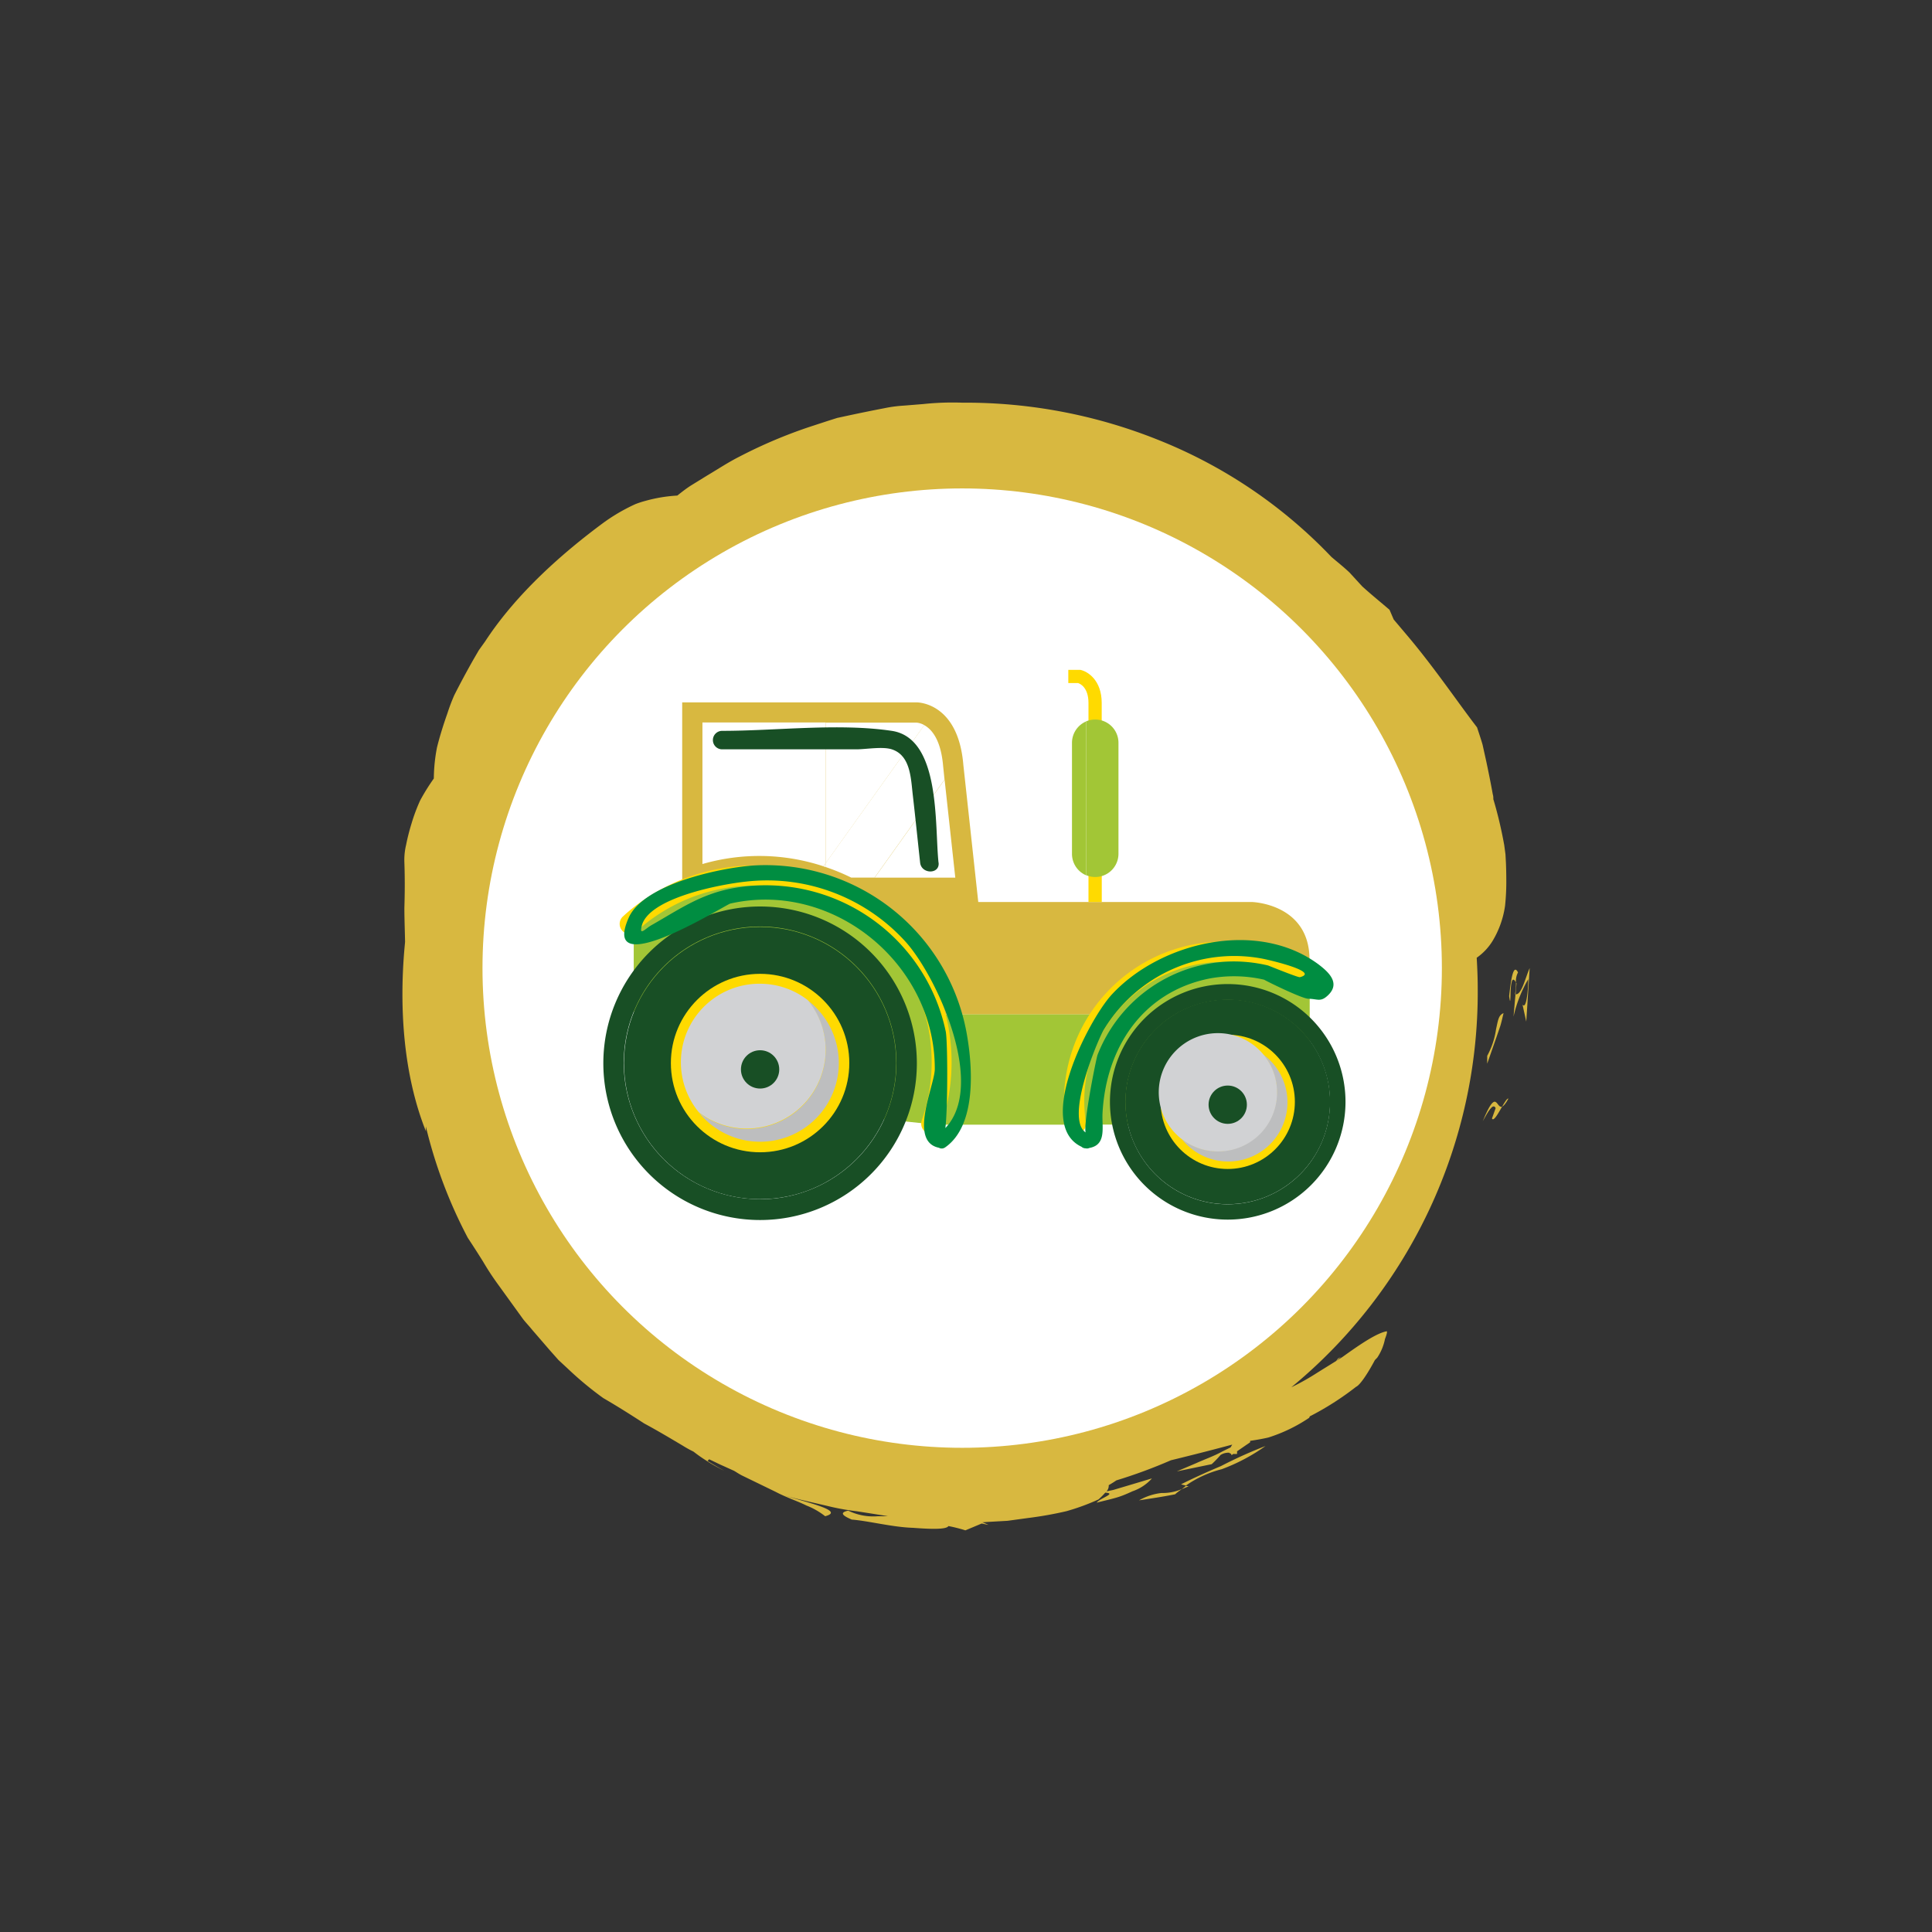 <svg id="Layer_1" data-name="Layer 1" xmlns="http://www.w3.org/2000/svg" viewBox="0 0 283.46 283.46"><rect x="0" y="0" width="283.46" height="283.46" fill="#333333" stroke="none"/><defs><style>.cls-1{fill:#d8b840;}.cls-2{fill:#fff;}.cls-3{fill:#a2c636;}.cls-4{fill:#184f25;}.cls-5{fill:#ffda00;}.cls-6{fill:#bdbebf;}.cls-7{fill:#d1d2d4;}.cls-8{fill:#008d41;}</style></defs><title>52 Climate Actions icons F</title><path class="cls-1" d="M222.42,144.13c0,.5,0,1.07-.14,1.75,0,0,.05,0,.08,0l.14-1.61Z"/><path class="cls-1" d="M222.35,145.88l-.29,3.29a19.28,19.28,0,0,1,2.15-5.49c0,1.72-.28,4.48-.83,3.71l.55,2.5.5-7.85C223.77,143.51,223.25,146,222.35,145.88Z"/><path class="cls-1" d="M221.42,146.15c.41,2.85-.16-4.14,1-2a2.74,2.74,0,0,1,.3-1.48C222.06,141.36,221.71,143.48,221.42,146.15Z"/><path class="cls-1" d="M220.39,162.36c.22-.09.51-.41.92-1.17C221.14,161.09,220.78,161.68,220.39,162.36Z"/><path class="cls-1" d="M217.55,164.5c.75-1.36,1.5-2.75,1.89-1.92l-.54,1.52c.23.52.9-.72,1.49-1.74C219.5,162.73,219.62,159.43,217.55,164.5Z"/><path class="cls-1" d="M218.2,154.91l0,1.15,1.28-3.66.64-1.86c.19-.62.32-1.26.48-1.89-.77.28-.83,1.18-1.1,2.34A11.5,11.5,0,0,1,218.2,154.91Z"/><path class="cls-1" d="M174.4,218.06,174,218l-.62.5C173.69,218.35,174,218.24,174.4,218.06Z"/><path class="cls-1" d="M167.12,220.13c1.75-.28,3.53-.53,5.29-.89.34-.31.64-.52,1-.77a7.15,7.15,0,0,1-3,.58A8.48,8.48,0,0,0,167.12,220.13Z"/><path class="cls-1" d="M173.28,217.78l.71.18a16,16,0,0,1,5.26-2.4,27.51,27.51,0,0,0,6.42-3.4,65.62,65.62,0,0,0-6.53,2.94C177,216,175,216.91,173.28,217.78Z"/><path class="cls-1" d="M216.81,145.06c0-1.53-.06-3-.15-4.54a8.32,8.32,0,0,0,2.33-2.47,13.69,13.69,0,0,0,1.83-5.16A33.11,33.11,0,0,0,221,129q0-1.11-.05-2.37l-.07-1.29L220.7,124q-.36-2-.85-4c-.23-.91-.47-1.83-.75-2.74,0-.24,0-.47-.08-.71-.27-1.51-.59-3.1-.94-4.76l-.56-2.53c-.24-.84-.53-1.68-.81-2.54-2.7-3.5-6.11-8.55-10-13.19l-2.23-2.64-.61-1.42c-1-.87-2.54-2.11-4-3.43L198,84c-.92-.87-1.86-1.6-2.67-2.3a71.64,71.64,0,0,0-25.4-17.16,75.89,75.89,0,0,0-28.76-5.46,40.88,40.88,0,0,0-5.69.2l-2.84.23a19.66,19.66,0,0,0-2.83.37q-2.81.54-5.59,1.14l-1.39.3-1.36.43-2.69.88A71.27,71.27,0,0,0,108.48,67c-1.63.82-3.16,1.84-4.7,2.75l-2.27,1.4c-.75.46-1.43,1-2.14,1.56a21.71,21.71,0,0,0-4.65.77,13.83,13.83,0,0,0-1.46.47q-.72.32-1.49.73a26.59,26.59,0,0,0-3.21,2c-6,4.43-12.79,10.39-17.39,17.44l-.91,1.27-.78,1.34q-.76,1.34-1.47,2.66T66.65,102a27.24,27.24,0,0,0-1,2.64c-.62,1.75-1.14,3.43-1.53,5a24.76,24.76,0,0,0-.47,4.58,30.77,30.77,0,0,0-2,3.21,26,26,0,0,0-1.27,3.39,31.67,31.67,0,0,0-.8,3.15,9.51,9.51,0,0,0-.25,2.58c.08,2.2.07,4.42,0,6.65,0,1.63.07,3.29.1,5l-.07.76c-.81,9-.16,18.75,3.12,27,0-.17,0-.43,0-.69a69.64,69.64,0,0,0,6.16,16.35q1.13,1.71,2.23,3.47a40.21,40.21,0,0,0,2.28,3.47l2.42,3.35,1.2,1.66c.42.53.88,1,1.31,1.54l2.59,3,1.27,1.43,1.36,1.26a49.32,49.32,0,0,0,5.22,4.33c2.14,1.24,4.1,2.49,6,3.72,2,1.08,3.81,2.16,5.61,3.23a17.15,17.15,0,0,0,1.62.9,21.66,21.66,0,0,0,1.93,1.35l.09.07h0a25.94,25.94,0,0,0,2.51,1.39c-.94-.5-1.74-1-2.47-1.43l.23-.26,1.59.76,2.08.94c.37.22.71.45,1.09.65l5,2.43c1.62.85,3.22,1.36,4.5,2a10.79,10.79,0,0,1,2.77,1.58c2.8-.76-2-1.85-6.08-3.07,2.15.61,4.56,1.12,7,1.7a34.44,34.44,0,0,0,3.72.64l3.69.58.88.15c-.52,0-1,0-1.5,0a8.37,8.37,0,0,1-4.33-.82c-1.27.27-.92.7.52,1.31,2.5.2,6,1.12,9,1.21,2.74.21,4.91.25,5.18-.26h0a22.17,22.17,0,0,1,2.49.63l2.39-1,1,.2a9.11,9.11,0,0,0-.9-.38l.7-.05,3-.17,3-.41a54.69,54.69,0,0,0,5.63-1,32.83,32.83,0,0,0,4.7-1.72,10,10,0,0,0,1-1c1.75.11-.78.79-1.26,1.47,1-.26,2-.48,2.92-.75s1.67-.62,2.36-.93a6.72,6.72,0,0,0,2.83-1.88l-3.78,1.13-1.88.56-1,.21a1.23,1.23,0,0,0,.32-.91c.39-.22.77-.46,1.12-.7a74.62,74.62,0,0,0,8-2.95c3.32-.81,6.21-1.55,9-2.3-.08.14-.16.28-.24.41l-1.26.62c-1.18.66-2.6,1.15-3.78,1.69l-2.85,1.21,5.12-1.06a15.24,15.24,0,0,0,1.3-1.35,2.15,2.15,0,0,1,1.26-.33.45.45,0,0,0,.24.13.62.62,0,0,1,.11.23l.26-.18a5,5,0,0,0,.55,0l0-.39,1.92-1.32c0-.1,0-.16,0-.21.85-.13,1.72-.27,2.67-.49a23.13,23.13,0,0,0,6-2.9c0-.06.06-.14.09-.21a42.49,42.49,0,0,0,6.78-4.33c.62-.28,1.79-2.09,2.76-3.92l.35-.36a7.53,7.53,0,0,0,1.13-2.73c.23-.6.35-1,.27-1.14-1.46.25-3.91,1.91-6.5,3.77l-.87.55.65-.58a4.2,4.2,0,0,1-.45.27l-.26.35c-1.07.67-2.17,1.34-3.21,2a33.75,33.75,0,0,1-3.37,1.86A75.07,75.07,0,0,0,216.81,145.06Z"/><path class="cls-1" d="M181.37,211.67v-.16h0l.62-.11Z"/><circle class="cls-2" cx="141.17" cy="142.04" r="70.38"/><path class="cls-3" d="M162.41,148.8H137.87a27.19,27.19,0,0,1-.6,16.21h21.21a22.09,22.09,0,0,1-.25-3.34A21.8,21.8,0,0,1,162.41,148.8Z"/><path class="cls-1" d="M180.13,139.76a21.8,21.8,0,0,1,12,3.6v-2.55c0-8.27-8.47-8.47-8.47-8.47H143.53l-2.19-20.13c-.77-9.3-6.89-9.16-6.89-9.16H100.09v28a27.37,27.37,0,0,1,37.78,17.76h24.54A21.87,21.87,0,0,1,180.13,139.76Z"/><path class="cls-3" d="M111.41,128.57a27.46,27.46,0,0,0-18,6.73l-.43.39v12.58l4.27,12.47,40,4.27a27.35,27.35,0,0,0-25.86-36.44Z"/><path class="cls-4" d="M111.52,133a23,23,0,1,0,23,23A23,23,0,0,0,111.52,133Zm0,42.94a20,20,0,1,1,20-20A20,20,0,0,1,111.52,175.95Z"/><circle class="cls-4" cx="111.52" cy="155.97" r="19.97"/><circle class="cls-5" cx="111.52" cy="155.97" r="13.09"/><path class="cls-6" d="M118.52,146.79a11.48,11.48,0,0,1,2.62,7.26,11.59,11.59,0,0,1-11.59,11.59,11.47,11.47,0,0,1-7-2.4,11.55,11.55,0,1,0,16-16.44Z"/><path class="cls-7" d="M121.14,154a11.48,11.48,0,0,0-2.62-7.26,11.46,11.46,0,0,0-7-2.41,11.53,11.53,0,0,0-9,18.85,11.47,11.47,0,0,0,7,2.4A11.59,11.59,0,0,0,121.14,154Z"/><path class="cls-3" d="M192.16,143.36a21.9,21.9,0,0,0-33.93,18.3,22.09,22.09,0,0,0,.25,3.34h33.67Z"/><path class="cls-4" d="M180.13,144.38a17.28,17.28,0,1,0,17.28,17.28A17.28,17.28,0,0,0,180.13,144.38Zm0,32.31a15,15,0,1,1,15-15A15,15,0,0,1,180.13,176.69Z"/><circle class="cls-4" cx="180.13" cy="161.66" r="15.02"/><circle class="cls-5" cx="180.13" cy="161.66" r="9.85"/><path class="cls-6" d="M185.4,154.76a8.68,8.68,0,0,1-12,12.37,8.69,8.69,0,1,0,12-12.37Z"/><path class="cls-7" d="M187.37,160.22a8.68,8.68,0,1,0-8.72,8.72A8.64,8.64,0,0,0,187.37,160.22Z"/><path class="cls-5" d="M136.64,166.35a1.5,1.5,0,0,1-.49-.08,1.49,1.49,0,0,1-.91-1.89,25.9,25.9,0,0,0-41.44-28.1l-.26.24-.14.13a1.48,1.48,0,0,1-2-2.19l.13-.12.33-.3A28.85,28.85,0,0,1,138,165.35,1.49,1.49,0,0,1,136.64,166.35Z"/><path class="cls-5" d="M157.85,166.35a1.49,1.49,0,0,1-1.47-1.26,23.72,23.72,0,0,1-.27-3.57A23.38,23.38,0,0,1,192.34,142a1.48,1.48,0,0,1-1.63,2.48,20.42,20.42,0,0,0-31.63,17.06,20.73,20.73,0,0,0,.24,3.12,1.48,1.48,0,0,1-1.24,1.69Z"/><path class="cls-1" d="M183.63,135.31H140.87l-.71-6.54H124.9a30.42,30.42,0,0,1,15.15,17.06H161a24.87,24.87,0,0,1,27.75-7.52C187.58,135.73,184.7,135.36,183.63,135.31Z"/><path class="cls-2" d="M138.38,112.45c-.33-4-1.73-5.48-2.78-6.06l-14.47,20.26v.56a30.29,30.29,0,0,1,3.76,1.55h3.43l10.26-14.38Z"/><path class="cls-2" d="M135.61,106.39a2.75,2.75,0,0,0-1.16-.37H121.14v20.64Z"/><polygon class="cls-2" points="138.59 114.39 128.33 128.77 140.16 128.77 138.59 114.39"/><path class="cls-2" d="M120.81,127.11l.33.11v-.56Z"/><path class="cls-2" d="M121.14,106H103.06v20.77a30,30,0,0,1,17.75.33l.33-.46Z"/><path class="cls-4" d="M137.7,126.57c-.59-5.44.37-18.26-6.86-19.34-7.77-1.16-17,0-24.89,0a1.35,1.35,0,0,0,0,2.71h19.72c1.39,0,3.81-.44,5.17,0,2.79.9,2.8,4.33,3.09,6.77.38,3.28.71,6.57,1.07,9.86.19,1.71,2.9,1.73,2.71,0Z"/><path class="cls-5" d="M161.65,132.34H159.7v-29.2c0-2.27-1.21-2.82-1.52-2.92h-1.44V98.28l1.76,0c1.09.22,3.14,1.52,3.14,4.85Z"/><path class="cls-3" d="M157.28,109v16.28a3.41,3.41,0,0,0,2.07,3.14V105.85A3.41,3.41,0,0,0,157.28,109Z"/><path class="cls-3" d="M160.69,105.57a3.4,3.4,0,0,0-1.34.27V128.4a3.41,3.41,0,0,0,4.75-3.14V109A3.41,3.41,0,0,0,160.69,105.57Z"/><path class="cls-8" d="M138.46,166.35c.61.1.64-13.32.3-15a27,27,0,0,0-30.84-21.1c-5,.83-8.16,3.12-12.37,5.51-.87.49-1.8,1.65-1.39.06,1.05-4.1,11.59-6.08,15.26-6.47a27.42,27.42,0,0,1,23.39,8.76c4.69,5.12,12.81,22.65,4.82,28.33-1.13.8,0,2.68,1.09,1.87,4.61-3.27,4-11.91,3.07-16.92a30,30,0,0,0-31-24.42c-4.51.24-16.3,2.6-18.55,7.68-4.35,9.82,14.37-2,14.91-2.08,15.14-3.44,30.07,8.92,30,24.29,0,2.33-4,10.76.73,11.56C139.25,168.67,139.83,166.58,138.46,166.35Z"/><path class="cls-8" d="M159.67,166.35c-3.85-1.42,1.41-13.85,2.29-15.29a22.45,22.45,0,0,1,12.54-9.8,22.19,22.19,0,0,1,10.76-.6c1.17.23,8.44,1.94,5.46,2.71-.27.07-4.57-1.69-4.69-1.72a22,22,0,0,0-5-.59,21.54,21.54,0,0,0-20,13.71c-.21.55-2.42,11.6-1.62,11.54-1.38.11-1.39,2.28,0,2.17,3.05-.24,2.24-3,2.35-5.13.49-9.54,5.8-17.81,15.72-19.79a19.79,19.79,0,0,1,8,.18c-.1,0,5.5,2.78,6.49,2.8,1.33,0,1.77.55,2.89-.53,1.87-1.8,0-3.44-1.4-4.51-9-6.69-23.23-3.29-30.36,4.44-3.35,3.64-11.69,19.64-4,22.49C160.4,168.92,161,166.83,159.67,166.35Z"/><circle class="cls-4" cx="180.13" cy="162.08" r="2.81"/><circle class="cls-4" cx="111.52" cy="156.9" r="2.81"/></svg>